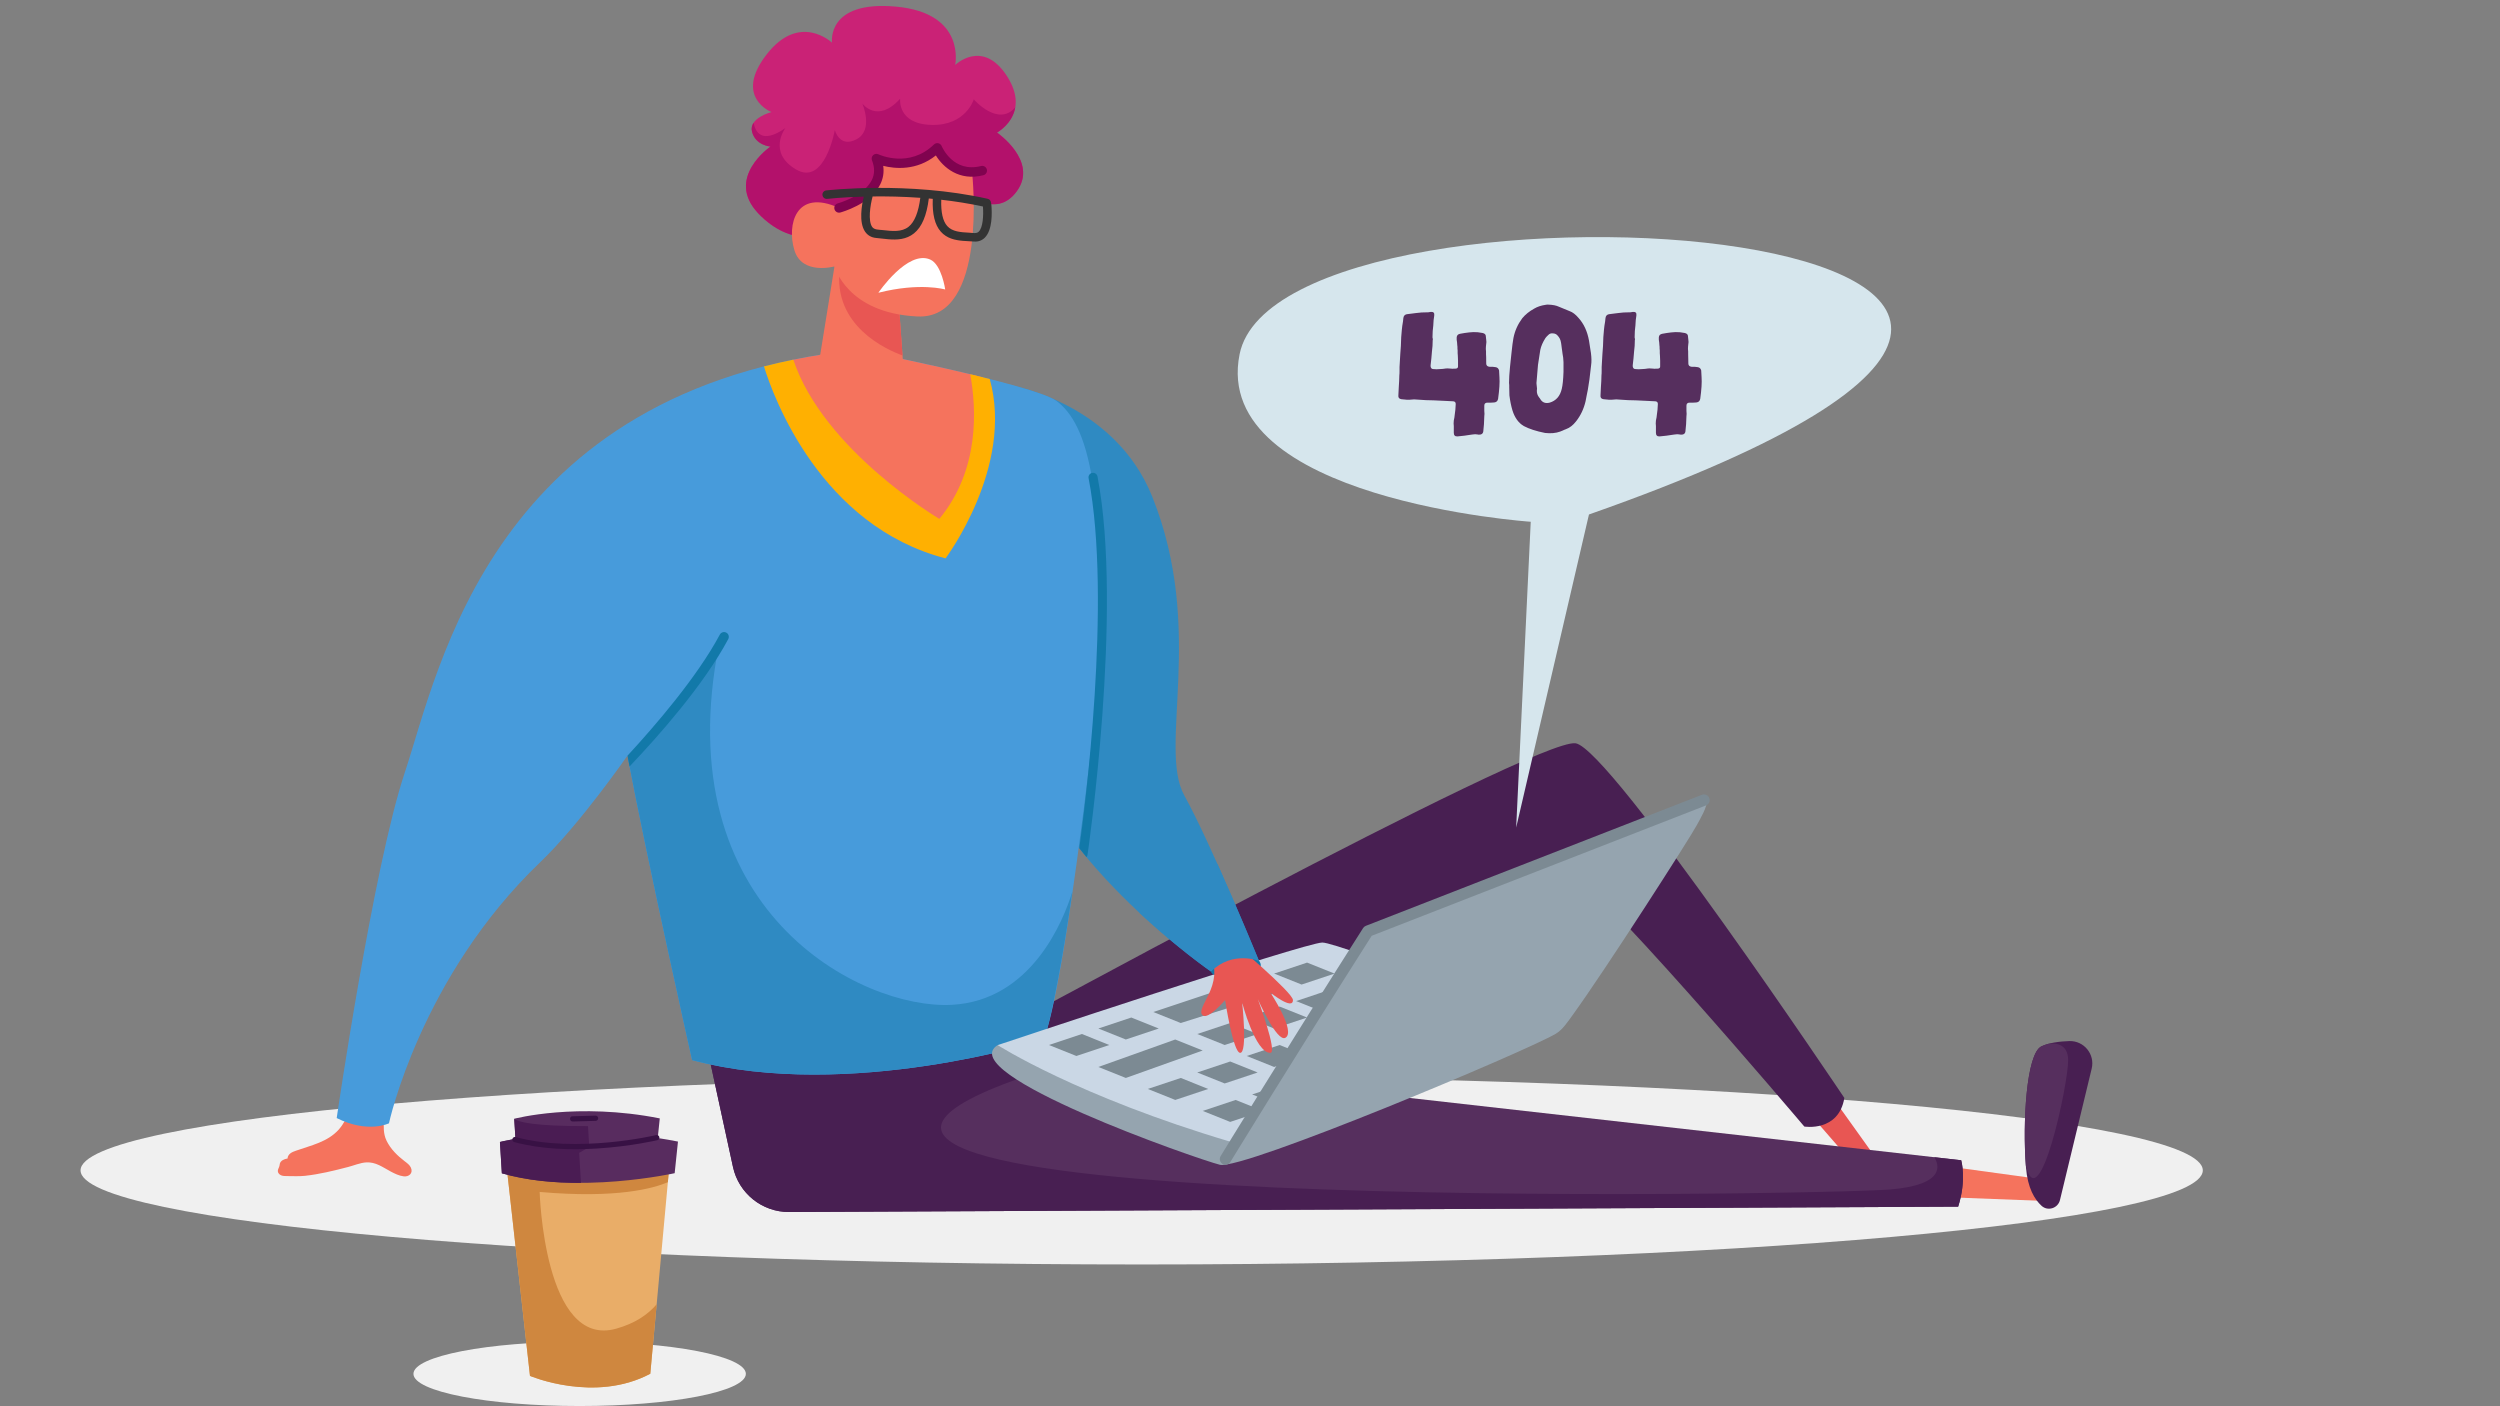 <?xml version="1.0" encoding="UTF-8"?>
<svg xmlns="http://www.w3.org/2000/svg" xmlns:xlink="http://www.w3.org/1999/xlink" width="1440pt" height="810pt" viewBox="0 0 1440 810" version="1.2">
<rect x="0" y="0" width="1440" height="810" fill="#808080" stroke="none"/>
<defs>
<clipPath id="clip1">
  <path d="M 238 772.309 L 430 772.309 L 430 809.867 L 238 809.867 Z M 238 772.309 "/>
</clipPath>
<clipPath id="clip2">
  <path d="M 46.402 619.457 L 1268.816 619.457 L 1268.816 728.637 L 46.402 728.637 Z M 46.402 619.457 "/>
</clipPath>
</defs>
<g id="surface1">
<g clip-path="url(#clip1)" clip-rule="nonzero">
<path style=" stroke:none;fill-rule:nonzero;fill:rgb(94.119%,94.119%,94.119%);fill-opacity:1;" d="M 238.145 791.336 C 238.145 801.566 281.008 809.867 333.879 809.867 C 386.75 809.867 429.613 801.566 429.613 791.336 C 429.613 781.098 386.75 772.801 333.879 772.801 C 281.008 772.801 238.145 781.098 238.145 791.336 "/>
</g>
<g clip-path="url(#clip2)" clip-rule="nonzero">
<path style=" stroke:none;fill-rule:nonzero;fill:rgb(94.119%,94.119%,94.119%);fill-opacity:1;" d="M 46.402 674.125 C 46.402 704.062 320.051 728.336 657.613 728.336 C 995.176 728.336 1268.816 704.062 1268.816 674.125 C 1268.816 644.184 995.176 619.914 657.613 619.914 C 320.051 619.914 46.402 644.184 46.402 674.125 "/>
</g>
<path style=" stroke:none;fill-rule:nonzero;fill:rgb(96.078%,45.099%,36.469%);fill-opacity:1;" d="M 221.059 644.043 C 221.051 648.578 220.613 652.848 222.645 657.031 C 224.973 661.84 228.926 665.73 233.145 668.918 C 234.477 669.93 235.91 670.953 236.629 672.461 C 238.219 675.789 235.461 677.984 232.465 677.578 C 229.781 677.223 227.199 675.949 224.844 674.68 C 220.355 672.254 216.328 669.215 210.957 669.539 C 207.523 669.746 203.855 671.312 200.52 672.184 C 192.32 674.312 183.977 676.391 175.539 677.289 C 172.07 677.656 168.492 677.398 164.988 677.418 C 163.918 677.418 162.809 677.383 161.828 676.938 C 160.852 676.496 160.023 675.562 160.02 674.492 C 160.016 673.473 160.719 672.586 160.957 671.594 C 161.062 671.16 161.074 670.707 161.191 670.27 C 161.68 668.441 163.777 667.586 165.648 667.281 C 165.629 666.109 166.359 665.027 167.293 664.316 C 168.227 663.605 169.348 663.203 170.457 662.812 C 179.203 659.711 188.723 657.805 195.18 650.562 C 198.238 647.133 199.969 642.734 202.641 638.988 C 203.984 637.105 209.152 640.434 210.84 641.168 C 214.074 642.57 217.469 644.039 221.059 644.043 "/>
<path style=" stroke:none;fill-rule:nonzero;fill:rgb(90.979%,33.73%,32.549%);fill-opacity:1;" d="M 1072.535 676.191 L 1011.805 606.355 L 1027.805 593.34 L 1079.816 666.059 L 1072.535 676.191 "/>
<path style=" stroke:none;fill-rule:nonzero;fill:rgb(96.078%,45.099%,36.469%);fill-opacity:1;" d="M 1181.941 691.914 L 1089.207 688.355 L 1089.258 667.348 L 1178.641 679.633 L 1181.941 691.914 "/>
<path style=" stroke:none;fill-rule:nonzero;fill:rgb(28.239%,12.16%,32.159%);fill-opacity:1;" d="M 1186.547 691.211 C 1185.402 695.953 1179.57 697.855 1175.961 694.566 C 1171.973 690.93 1167.91 684.352 1166.961 672.461 C 1164.953 647.488 1167.055 606.934 1175.859 602.695 C 1180.133 600.641 1186.152 599.855 1191.852 599.656 C 1200.363 599.367 1206.809 607.266 1204.809 615.547 L 1186.547 691.211 "/>
<path style=" stroke:none;fill-rule:nonzero;fill:rgb(33.73%,18.43%,36.859%);fill-opacity:1;" d="M 1191.254 610.555 C 1191.16 601.82 1184.938 600.645 1179.984 601.211 C 1178.5 601.609 1177.102 602.094 1175.859 602.695 C 1167.184 606.875 1165.02 646.293 1166.879 671.344 C 1174.586 702.371 1191.398 624.309 1191.254 610.555 "/>
<path style=" stroke:none;fill-rule:nonzero;fill:rgb(28.239%,12.16%,32.159%);fill-opacity:1;" d="M 604.477 678.547 L 709.887 671.961 C 709.887 671.961 885.16 498.422 897.648 497.324 C 910.141 496.223 1039.289 648.895 1039.289 648.895 C 1039.289 648.895 1059.055 652.188 1062.352 632.418 C 1062.352 632.418 927.363 430.965 907.527 428.129 C 884.473 424.832 559.699 602.363 559.699 602.363 L 604.477 678.547 "/>
<path style=" stroke:none;fill-rule:nonzero;fill:rgb(33.73%,18.43%,36.859%);fill-opacity:1;" d="M 403.539 586.289 L 1129.648 668.309 C 1129.648 668.309 1132.898 679.441 1127.898 695.02 L 454.539 698.125 C 438.988 698.195 425.504 687.375 422.199 672.172 L 403.539 586.289 "/>
<path style=" stroke:none;fill-rule:nonzero;fill:rgb(28.239%,12.16%,32.159%);fill-opacity:1;" d="M 429.152 589.18 L 617.609 610.469 C 610.602 613.09 602.688 615.887 593.754 618.883 C 349.16 700.902 1049.172 688.43 1088.699 685.137 C 1121.172 682.434 1116.754 670.672 1114.145 666.559 L 1129.648 668.309 C 1129.648 668.309 1132.895 679.441 1127.898 695.02 L 454.539 698.125 C 438.988 698.195 425.504 687.375 422.199 672.172 L 404.727 591.75 C 412.465 590.922 420.645 590.055 429.152 589.18 "/>
<path style=" stroke:none;fill-rule:nonzero;fill:rgb(21.959%,6.67%,26.669%);fill-opacity:1;" d="M 613.074 603.055 L 762.539 620.359 C 760.457 622.383 758.418 624.367 756.41 626.32 L 612.359 609.609 C 610.551 609.414 609.246 607.789 609.445 605.98 C 609.641 604.164 611.254 602.855 613.074 603.055 "/>
<path style=" stroke:none;fill-rule:nonzero;fill:rgb(18.43%,54.12%,76.079%);fill-opacity:1;" d="M 580.828 221.68 C 580.828 221.68 641.727 231.105 663.754 286.195 C 694.473 363 666.824 430.594 682.184 458.242 C 697.543 485.891 725.184 553.484 725.184 553.484 C 725.184 553.484 709.824 547.34 697.543 559.625 C 697.543 559.625 608.469 498.18 590.043 430.594 C 571.613 363 580.828 221.68 580.828 221.68 "/>
<path style=" stroke:none;fill-rule:nonzero;fill:rgb(27.84%,60.779%,85.88%);fill-opacity:1;" d="M 494.258 201.438 C 494.258 201.438 596.188 221.68 608.469 230.895 C 626.109 244.125 639.441 280.598 629.969 418.301 C 629.969 418.301 613.742 565.566 601.129 599.051 C 601.129 599.051 489.141 634.645 398.652 610.633 C 398.652 610.633 372.547 494.297 361.422 435.23 C 361.422 435.23 334.008 474.762 311.359 496.434 C 242.113 562.691 224.043 647.02 224.043 647.02 C 224.043 647.02 212 653.039 193.938 644.008 C 193.938 644.008 215.012 499.445 233.078 445.23 C 253.105 385.141 283.113 223.73 494.258 201.438 "/>
<path style=" stroke:none;fill-rule:nonzero;fill:rgb(96.078%,45.099%,36.469%);fill-opacity:1;" d="M 493.57 201.516 C 480.562 202.914 468.172 204.855 456.367 207.301 C 444.43 259.477 543.098 307.465 543.098 307.465 C 570.18 275.246 570.672 238.906 566.156 217.332 C 533.445 209.223 494.258 201.438 494.258 201.438 C 494.027 201.465 493.801 201.496 493.57 201.516 "/>
<path style=" stroke:none;fill-rule:nonzero;fill:rgb(18.43%,54.12%,76.079%);fill-opacity:1;" d="M 414.246 370.82 C 383.418 524.605 496.332 581.695 548.363 578.777 C 594.031 576.219 612.441 530.621 617.684 513.543 C 613.082 546.488 605.934 586.293 601.129 599.051 C 601.129 599.051 489.141 634.645 398.652 610.633 C 398.652 610.633 373.066 496.621 361.762 437.031 C 388.527 411.996 414.246 370.82 414.246 370.82 "/>
<path style=" stroke:none;fill-rule:nonzero;fill:rgb(79.219%,84.309%,89.799%);fill-opacity:1;" d="M 574.648 601.98 C 574.648 601.98 751.816 542.902 761.66 542.902 C 771.5 542.902 896.176 592.129 896.176 592.129 L 703.398 663.758 C 703.398 663.758 584.484 621.668 574.648 601.98 "/>
<path style=" stroke:none;fill-rule:nonzero;fill:rgb(48.63%,54.12%,57.649%);fill-opacity:1;" d="M 604.176 601.922 L 619.992 608.246 L 638.977 601.922 L 623.156 595.59 L 604.176 601.922 "/>
<path style=" stroke:none;fill-rule:nonzero;fill:rgb(48.63%,54.12%,57.649%);fill-opacity:1;" d="M 632.648 592.426 L 648.469 598.754 L 667.449 592.426 L 651.633 586.094 L 632.648 592.426 "/>
<path style=" stroke:none;fill-rule:nonzero;fill:rgb(48.63%,54.12%,57.649%);fill-opacity:1;" d="M 689.598 595.59 L 705.414 601.922 L 724.398 595.59 L 708.578 589.262 L 689.598 595.59 "/>
<path style=" stroke:none;fill-rule:nonzero;fill:rgb(48.63%,54.12%,57.649%);fill-opacity:1;" d="M 718.07 586.094 L 733.891 592.426 L 752.871 586.094 L 737.051 579.766 L 718.07 586.094 "/>
<path style=" stroke:none;fill-rule:nonzero;fill:rgb(48.63%,54.12%,57.649%);fill-opacity:1;" d="M 746.543 576.602 L 762.363 582.93 L 781.344 576.602 L 765.527 570.27 L 746.543 576.602 "/>
<path style=" stroke:none;fill-rule:nonzero;fill:rgb(48.63%,54.12%,57.649%);fill-opacity:1;" d="M 661.121 627.234 L 676.941 633.566 L 695.926 627.234 L 680.105 620.906 L 661.121 627.234 "/>
<path style=" stroke:none;fill-rule:nonzero;fill:rgb(48.63%,54.12%,57.649%);fill-opacity:1;" d="M 689.598 617.742 L 705.414 624.07 L 724.398 617.742 L 708.578 611.414 L 689.598 617.742 "/>
<path style=" stroke:none;fill-rule:nonzero;fill:rgb(48.63%,54.12%,57.649%);fill-opacity:1;" d="M 718.07 608.246 L 733.891 614.574 L 752.871 608.246 L 737.051 601.922 L 718.07 608.246 "/>
<path style=" stroke:none;fill-rule:nonzero;fill:rgb(48.63%,54.12%,57.649%);fill-opacity:1;" d="M 692.762 639.895 L 708.578 646.223 L 727.562 639.895 L 711.742 633.566 L 692.762 639.895 "/>
<path style=" stroke:none;fill-rule:nonzero;fill:rgb(48.63%,54.12%,57.649%);fill-opacity:1;" d="M 721.234 630.402 L 737.051 636.73 L 756.035 630.402 L 740.215 624.07 L 721.234 630.402 "/>
<path style=" stroke:none;fill-rule:nonzero;fill:rgb(48.63%,54.12%,57.649%);fill-opacity:1;" d="M 632.648 614.574 L 648.469 620.906 L 692.762 605.082 L 676.941 598.754 L 632.648 614.574 "/>
<path style=" stroke:none;fill-rule:nonzero;fill:rgb(48.63%,54.12%,57.649%);fill-opacity:1;" d="M 733.891 560.781 L 749.707 567.105 L 768.691 560.781 L 752.871 554.449 L 733.891 560.781 "/>
<path style=" stroke:none;fill-rule:nonzero;fill:rgb(48.63%,54.12%,57.649%);fill-opacity:1;" d="M 664.285 582.93 L 680.105 589.262 L 740.215 570.27 L 721.234 563.941 L 664.285 582.93 "/>
<path style=" stroke:none;fill-rule:nonzero;fill:rgb(58.429%,64.31%,68.629%);fill-opacity:1;" d="M 574.648 601.98 C 574.648 601.98 620.578 631.516 709.164 657.77 C 712.164 658.656 782.727 538.668 785.375 536.621 C 788.465 534.23 982.785 458.555 983.145 460.359 C 983.938 464.328 978.742 472.594 977.363 475.27 C 973.957 481.867 924.406 559.148 905.59 585.023 C 902.98 588.609 900.078 593.078 896.176 595.414 C 879.773 605.262 715.727 674.176 702.598 670.895 C 689.477 667.613 548.395 618.387 574.648 601.98 "/>
<path style=" stroke:none;fill-rule:nonzero;fill:rgb(48.63%,54.12%,57.649%);fill-opacity:1;" d="M 705.879 670.895 C 705.297 670.895 704.703 670.742 704.172 670.414 C 702.625 669.473 702.137 667.453 703.086 665.902 C 703.441 665.316 739.715 605.98 785.141 534.574 C 785.512 533.992 786.066 533.535 786.715 533.281 L 980.293 457.797 C 981.969 457.137 983.879 457.973 984.539 459.664 C 985.195 461.352 984.363 463.258 982.676 463.914 L 790.102 539.008 C 744.977 609.953 709.043 668.734 708.68 669.324 C 708.066 670.34 706.984 670.895 705.879 670.895 "/>
<path style=" stroke:none;fill-rule:nonzero;fill:rgb(100%,69.019%,0.78%);fill-opacity:1;" d="M 541.055 298.875 C 541.055 298.875 474.297 259.379 456.938 207.152 C 451.145 208.336 445.516 209.637 440.039 211.047 C 445.52 228.883 472.668 302.953 544.645 321.617 C 544.645 321.617 584.238 268.891 570.094 218.32 C 566.426 217.391 562.656 216.465 558.84 215.551 C 562.484 235.238 564.41 270.613 541.055 298.875 "/>
<path style=" stroke:none;fill-rule:nonzero;fill:rgb(7.059%,47.449%,66.269%);fill-opacity:1;" d="M 361.43 435.285 C 377.645 417.707 401.711 389.711 414.621 365.527 C 415.336 364.184 416.98 363.68 418.344 364.395 C 419.68 365.109 420.188 366.777 419.469 368.117 C 405.348 394.578 379.023 424.25 362.617 441.5 C 362.207 439.367 361.812 437.289 361.43 435.285 "/>
<path style=" stroke:none;fill-rule:nonzero;fill:rgb(91.37%,67.839%,40.779%);fill-opacity:1;" d="M 374.566 791.281 L 385.422 672.941 L 291.891 672.637 L 305.266 792.512 C 305.266 792.512 342.43 808.336 374.566 791.281 "/>
<path style=" stroke:none;fill-rule:nonzero;fill:rgb(81.18%,52.939%,24.709%);fill-opacity:1;" d="M 384.688 680.934 C 376.637 684.414 355.5 690.492 310.844 686.562 C 310.844 686.562 313.355 776.93 354.883 765.332 C 365.766 762.293 373.18 757.176 378.238 751.289 L 374.566 791.281 C 342.43 808.336 305.266 792.512 305.266 792.512 L 291.891 672.637 L 385.422 672.941 L 384.688 680.934 "/>
<path style=" stroke:none;fill-rule:nonzero;fill:rgb(34.509%,17.249%,37.25%);fill-opacity:1;" d="M 296.902 655.941 L 296.195 644.398 C 296.195 644.398 332.598 634.77 380.031 644.195 L 378.855 655.504 C 382.672 656.09 386.559 656.754 390.512 657.543 L 388.609 675.762 C 388.609 675.762 332.062 688.277 289.066 675.824 L 287.965 657.789 C 287.965 657.789 291.16 656.953 296.902 655.941 "/>
<path style=" stroke:none;fill-rule:nonzero;fill:rgb(29.019%,10.979%,32.549%);fill-opacity:1;" d="M 296.195 644.418 C 298.441 646.312 307.414 648.723 338.688 648.645 L 339.426 660.672 L 333.598 664.051 L 334.652 681.336 C 319.719 681.391 303.617 680.039 289.066 675.824 L 287.965 657.789 C 287.965 657.789 291.16 656.953 296.902 655.941 L 296.195 644.418 "/>
<path style=" stroke:none;fill-rule:nonzero;fill:rgb(21.959%,6.67%,26.669%);fill-opacity:1;" d="M 343.684 661.559 C 363.32 660.355 378.398 656.797 378.66 656.734 C 379.469 656.543 379.965 655.73 379.77 654.922 C 379.574 654.109 378.742 653.617 377.953 653.809 C 377.5 653.918 332.441 664.535 297.004 654.934 C 296.18 654.715 295.375 655.195 295.156 656 C 294.938 656.797 295.414 657.625 296.211 657.844 C 311.715 662.043 328.977 662.461 343.684 661.559 "/>
<path style=" stroke:none;fill-rule:nonzero;fill:rgb(21.959%,6.67%,26.669%);fill-opacity:1;" d="M 343.152 645.617 C 343.961 645.566 344.59 644.883 344.566 644.066 C 344.547 643.234 343.855 642.582 343.02 642.602 L 329.805 642.973 C 328.859 642.898 328.324 643.691 328.344 644.52 C 328.371 645.352 329.062 646.008 329.891 645.984 L 343.105 645.617 C 343.121 645.617 343.141 645.617 343.152 645.617 "/>
<path style=" stroke:none;fill-rule:nonzero;fill:rgb(7.059%,47.449%,66.269%);fill-opacity:1;" d="M 697.543 559.625 C 697.543 559.625 697.543 562.695 706.754 562.695 C 715.969 562.695 734.398 559.625 722.113 550.41 C 709.824 541.191 697.543 559.625 697.543 559.625 "/>
<path style=" stroke:none;fill-rule:nonzero;fill:rgb(90.979%,33.73%,32.549%);fill-opacity:1;" d="M 709.969 542.414 C 709.969 542.414 744.738 571.703 744.738 576.047 C 744.738 582.191 731.715 571.703 731.715 571.703 C 731.715 571.703 746.66 594.172 740.398 597.758 C 735.5 600.566 724.496 575.477 724.496 575.477 C 724.496 575.477 736.055 606.445 731.715 606.445 C 723.031 606.445 715.48 577.516 715.48 577.516 C 715.48 577.516 718.688 606.445 714.348 606.445 C 710.27 606.445 705.664 576.047 705.664 576.047 C 705.664 576.047 695.711 587.801 692.641 584.73 C 688.301 580.391 705.664 567.359 696.98 549.992 C 690.844 537.707 709.969 542.414 709.969 542.414 "/>
<path style=" stroke:none;fill-rule:nonzero;fill:rgb(18.43%,54.12%,76.079%);fill-opacity:1;" d="M 656.336 525.797 C 678.57 546.527 697.543 559.625 697.543 559.625 C 709.824 547.34 725.184 553.484 725.184 553.484 C 725.184 553.484 713.582 525.121 701.238 497.625 C 684.242 504.77 667.941 513.453 656.336 525.797 "/>
<path style=" stroke:none;fill-rule:nonzero;fill:rgb(79.219%,13.329%,46.269%);fill-opacity:1;" d="M 554.586 109.605 C 554.586 109.605 573.234 127.387 585.719 110.086 C 598.199 92.789 574.262 76.363 574.262 76.363 C 574.262 76.363 594.066 65.645 580.031 43.863 C 565.996 22.086 550.188 37.414 550.188 37.414 C 550.188 37.414 556.637 7.562 516.207 3.824 C 475.781 0.082 479.238 24.582 479.238 24.582 C 479.238 24.582 460.586 6.801 441.523 31.43 C 422.461 56.051 444.367 64.539 444.367 64.539 C 444.367 64.539 431.141 67.926 433.172 75.867 C 435.207 83.805 443.824 84.418 443.824 84.418 C 443.824 84.418 417.434 102.465 436.758 122.887 C 456.09 143.312 476.574 135.242 476.574 135.242 L 554.586 109.605 "/>
<path style=" stroke:none;fill-rule:nonzero;fill:rgb(70.2%,6.67%,41.959%);fill-opacity:1;" d="M 476.574 135.242 L 554.586 109.605 C 554.586 109.605 573.234 127.387 585.719 110.086 C 598.199 92.789 574.262 76.363 574.262 76.363 C 574.262 76.363 583.133 71.551 584.785 61.836 C 574.922 73.395 560.898 57.227 560.898 57.227 C 560.898 57.227 556.355 72.496 536.48 71.949 C 516.605 71.402 518.504 56.816 518.504 56.816 C 505.348 71.469 496.668 59.594 496.668 59.594 C 496.668 59.594 503.379 74.797 493.477 80.152 C 483.57 85.512 480.859 74.926 480.859 74.926 C 480.859 74.926 475.086 107.426 458.473 97.582 C 441.852 87.742 452.367 73.766 452.367 73.766 C 438.551 83.418 435 75.727 434.094 70.711 C 433.117 72.152 432.66 73.867 433.172 75.867 C 435.207 83.805 443.824 84.418 443.824 84.418 C 443.824 84.418 417.434 102.465 436.758 122.887 C 456.09 143.312 476.574 135.242 476.574 135.242 "/>
<path style=" stroke:none;fill-rule:nonzero;fill:rgb(96.078%,45.099%,36.469%);fill-opacity:1;" d="M 482.141 144.285 L 469.176 224.566 L 500.664 251.633 L 521.953 234.199 L 517.621 173.594 L 482.141 144.285 "/>
<path style=" stroke:none;fill-rule:nonzero;fill:rgb(90.979%,33.73%,32.549%);fill-opacity:1;" d="M 519.848 204.746 C 510.781 201.477 479.531 187.723 483.707 154.598 L 517.656 174.098 L 519.848 204.746 "/>
<path style=" stroke:none;fill-rule:nonzero;fill:rgb(96.078%,45.099%,36.469%);fill-opacity:1;" d="M 559.965 99.809 C 559.965 99.809 569.324 184.203 528.473 182.289 C 487.617 180.375 480.691 153.438 480.691 153.438 C 480.691 153.438 462.023 158.707 457.582 144.16 C 453.145 129.621 458.234 108.359 483.285 119.77 C 483.285 119.77 512.867 111.84 504.797 91.348 C 504.797 91.348 524.062 100.512 539.867 85.18 C 539.867 85.18 545.543 100.727 559.965 99.809 "/>
<path style=" stroke:none;fill-rule:nonzero;fill:rgb(50.2%,1.18%,30.98%);fill-opacity:1;" d="M 483.969 122.414 C 482.52 122.785 481.043 121.926 480.652 120.48 C 480.262 119.02 481.125 117.523 482.578 117.129 C 482.73 117.094 497.488 113.012 502.113 103.816 C 503.871 100.312 503.918 96.562 502.258 92.348 C 501.852 91.305 502.117 90.117 502.938 89.352 C 503.758 88.586 504.961 88.398 505.973 88.883 C 506.688 89.215 523.766 97 537.969 83.219 C 538.617 82.59 539.535 82.32 540.422 82.504 C 541.309 82.688 542.047 83.297 542.391 84.133 C 542.656 84.766 549.16 99.719 565.102 95.629 C 566.562 95.258 568.051 96.137 568.422 97.602 C 568.801 99.059 567.914 100.551 566.457 100.922 C 552.41 104.523 543.227 96.32 539.051 89.535 C 527.836 98.469 515.492 97.234 508.738 95.523 C 509.273 99.297 508.691 102.898 506.984 106.285 C 501.25 117.668 484.695 122.223 483.996 122.41 C 483.988 122.41 483.977 122.414 483.969 122.414 "/>
<path style=" stroke:none;fill-rule:nonzero;fill:rgb(100%,100%,100%);fill-opacity:1;" d="M 544.438 166.75 C 544.438 166.75 530.094 162.508 505.934 168.629 C 505.934 168.629 522.777 143.789 535.793 149.488 C 542.414 152.395 544.438 166.75 544.438 166.75 "/>
<path style=" stroke:none;fill-rule:nonzero;fill:rgb(20%,20%,20%);fill-opacity:1;" d="M 563.785 133.41 C 562.508 134.695 560.402 134.145 558.266 134.031 C 553.496 133.773 548.555 133.527 545.574 130.168 C 543.055 127.324 541.918 122.23 542.164 115.051 C 549.992 115.941 558.086 117.203 566.172 118.945 C 566.559 124.348 566.16 131.008 563.785 133.41 Z M 523.379 130.586 C 519.395 133.801 513.867 133.145 508.516 132.535 C 506.031 132.246 503.551 132.445 502.328 130.645 C 499.965 127.16 501.176 118.527 502.629 113.152 C 510.625 113.055 519.996 113.219 530.098 113.941 C 529.043 122.215 526.801 127.832 523.379 130.586 Z M 570.992 117.453 C 570.977 117.238 570.887 117.055 570.812 116.859 C 570.793 115.758 570.07 114.762 568.941 114.508 C 523.016 104.227 476.344 109.629 475.879 109.684 C 474.531 109.844 473.57 111.066 473.73 112.41 C 473.871 113.594 474.824 114.477 475.961 114.57 C 476.125 114.59 476.293 114.586 476.465 114.562 C 476.652 114.539 484.812 113.602 497.527 113.258 C 496.359 118.082 494.605 128.012 498.258 133.402 C 499.734 135.574 501.953 136.844 504.672 137.07 C 505.738 137.16 506.836 137.289 507.949 137.418 C 509.148 137.559 510.383 137.699 511.625 137.805 C 516.68 138.227 521.98 138.023 526.461 134.414 C 530.996 130.766 533.777 124.156 534.996 114.332 C 535.75 114.395 536.512 114.473 537.27 114.543 C 536.93 123.309 538.434 129.52 541.898 133.43 C 545.383 137.363 550.102 138.352 554.68 138.734 C 555.805 138.828 556.922 138.887 558.012 138.941 C 559.016 138.992 560.004 139.047 560.953 139.125 C 563.422 139.336 565.609 138.555 567.277 136.867 C 571.664 132.445 571.488 122.805 570.992 117.453 "/>
<path style=" stroke:none;fill-rule:nonzero;fill:rgb(7.059%,47.449%,66.269%);fill-opacity:1;" d="M 629.102 272.379 C 627.684 272.652 626.758 274.02 627.031 275.434 C 640.547 345.625 624.57 467.832 621.68 488.605 C 623.035 490.32 624.406 492.012 625.797 493.688 C 626.098 493.332 626.336 492.914 626.41 492.418 C 626.617 491.027 647.055 351.836 632.156 274.445 C 631.891 273.027 630.523 272.129 629.102 272.379 "/>
<path style=" stroke:none;fill-rule:nonzero;fill:rgb(83.919%,90.199%,92.94%);fill-opacity:1;" d="M 873.312 476.676 L 881.703 300.535 C 881.703 300.535 697.223 287.949 713.996 204.074 C 737.855 84.742 1393.207 128.586 915.242 296.34 L 873.312 476.676 "/>
<path style=" stroke:none;fill-rule:nonzero;fill:rgb(33.73%,18.43%,36.859%);fill-opacity:1;" d="M 837.387 245.406 C 837.242 244.52 837.242 243.457 837.387 242.199 L 837.723 240.543 L 837.938 238.773 C 838.234 237.004 838.422 234.984 838.492 232.695 C 838.492 231.738 838.016 231.227 837.059 231.152 L 832.75 230.93 L 825.789 230.598 C 825.129 230.527 823.652 230.488 821.367 230.488 L 814.52 230.047 L 813.082 230.156 L 811.652 230.266 L 810.438 230.266 L 809.438 230.156 L 808.227 230.047 L 807.117 229.934 C 805.867 229.715 805.316 228.98 805.461 227.727 C 805.461 227.578 805.539 226.035 805.688 223.086 L 805.902 219.547 L 806.016 216.121 C 806.086 215.754 806.129 214.945 806.129 213.691 L 806.129 211.371 L 806.566 203.859 L 806.898 199.328 C 806.977 195.645 807.16 192.516 807.457 189.934 C 807.598 188.387 807.82 186.805 808.117 185.184 L 808.336 183.195 C 808.484 181.945 809.148 181.207 810.324 180.984 L 815.629 180.316 C 817.469 180.027 819.824 179.879 822.699 179.879 L 822.918 179.879 L 823.363 179.766 L 824.133 179.66 C 825.676 179.512 826.34 180.211 826.121 181.758 C 825.824 183.379 825.641 185.293 825.57 187.5 C 825.496 188.312 825.383 189.383 825.238 190.707 L 825.129 193.91 L 825.129 194.465 L 825.238 194.91 C 825.383 195.199 825.383 195.531 825.238 195.902 L 825.129 199.219 C 825.055 200.395 824.945 201.5 824.797 202.531 L 824.465 206.402 L 824.027 210.375 L 824.027 211.039 C 824.168 212.07 824.684 212.586 825.57 212.586 C 826.82 212.734 828.109 212.734 829.438 212.586 L 831.09 212.48 L 832.75 212.254 C 833.34 212.184 833.961 212.184 834.625 212.254 L 836.176 212.363 C 836.543 212.441 836.871 212.441 837.168 212.363 L 838.164 212.363 C 839.41 212.363 839.969 211.812 839.82 210.711 L 839.82 207.727 L 839.707 204.852 L 839.598 203.418 L 839.598 201.98 C 839.523 201.684 839.488 201.242 839.488 200.652 L 839.488 199.77 L 839.379 198.773 L 839.266 197.23 L 839.047 195.68 L 839.047 194.352 C 839.121 193.176 839.785 192.477 841.031 192.254 L 843.574 191.812 L 846.117 191.48 C 847.812 191.258 849.504 191.223 851.195 191.371 L 854.07 191.812 C 855.246 192.105 855.836 192.734 855.836 193.691 L 856.062 195.789 C 856.207 196.676 856.207 197.414 856.062 198 C 855.91 199.184 855.836 200.176 855.836 200.988 L 855.949 202.418 L 855.949 203.969 C 856.023 204.703 856.062 206.359 856.062 208.941 L 856.062 209.383 C 856.062 210.488 856.688 211.117 857.938 211.262 L 859.707 211.262 C 860.145 211.262 860.734 211.336 861.469 211.484 C 862.504 211.633 863.168 212.254 863.465 213.359 L 863.68 217.336 C 863.902 220.289 863.641 224.414 862.906 229.715 C 862.688 230.969 861.949 231.668 860.699 231.816 L 858.93 231.922 L 857.055 231.922 C 855.652 231.852 854.953 232.445 854.953 233.691 L 854.953 236.68 C 855.102 237.93 855.102 238.957 854.953 239.77 C 854.879 243.086 854.691 245.887 854.402 248.172 C 854.324 249.715 853.406 250.453 851.641 250.379 C 851.492 250.379 851.383 250.344 851.309 250.266 L 850.977 250.266 C 850.242 250.117 849.648 250.082 849.215 250.16 L 848.215 250.266 L 847.332 250.379 C 844.75 250.82 842.141 251.152 839.488 251.371 C 838.086 251.445 837.387 250.746 837.387 249.27 L 837.387 245.406 "/>
<path style=" stroke:none;fill-rule:nonzero;fill:rgb(33.73%,18.43%,36.859%);fill-opacity:1;" d="M 885 220.656 L 885.109 221.867 L 885.223 222.863 C 885.363 223.602 885.363 224.266 885.223 224.852 C 885.148 226.398 885.59 227.766 886.551 228.941 L 886.988 229.496 L 887.32 230.047 C 888.496 231.887 890.262 232.516 892.621 231.922 C 896.309 230.82 898.621 228.168 899.582 223.969 C 900.094 221.906 900.426 218.668 900.574 214.246 L 900.574 208.609 C 900.504 206.691 900.32 205.074 900.023 203.742 L 899.805 202.09 L 899.582 200.543 C 899.508 200.027 899.434 199.434 899.359 198.773 L 899.25 198 L 899.141 197.336 C 898.918 195.715 898.219 194.32 897.043 193.141 C 896.449 192.477 895.645 192.105 894.609 192.035 C 893.508 191.887 892.621 192.148 891.957 192.809 C 891.074 193.621 890.484 194.246 890.191 194.688 C 888.645 197.117 887.648 199.402 887.211 201.539 C 886.695 204.852 886.254 207.727 885.883 210.156 Z M 891.738 175.457 C 894.312 175.531 896.379 175.938 897.922 176.672 L 904.113 179.219 C 905.805 179.805 907.496 181.094 909.191 183.082 C 912.285 186.473 914.309 190.859 915.27 196.234 L 915.82 199.77 L 916.375 203.305 C 916.742 206.105 916.777 208.461 916.48 210.375 C 915.82 216.641 915.191 221.316 914.605 224.414 L 913.941 227.727 L 913.281 231.152 C 912.25 235.57 910.406 239.438 907.758 242.754 C 906.059 244.961 904.074 246.473 901.793 247.285 L 900.906 247.617 L 900.246 247.945 C 899.582 248.242 899.031 248.461 898.586 248.609 C 896.16 249.496 893.285 249.75 889.969 249.383 C 884.816 248.352 880.73 247.027 877.707 245.406 C 874.688 243.637 872.52 240.652 871.191 236.453 C 870.379 233.727 869.793 230.82 869.422 227.727 C 869.352 226.988 869.316 225.477 869.316 223.195 L 869.316 221.867 L 869.203 220.543 C 869.203 218.188 869.387 215.164 869.754 211.484 L 870.195 207.281 L 870.641 203.082 C 871.008 199.473 871.375 196.676 871.742 194.688 C 872.551 190.562 874.246 186.77 876.828 183.305 C 878.594 181.168 880.871 179.324 883.676 177.777 C 885.512 176.672 887.723 175.938 890.301 175.57 L 891.074 175.457 L 891.738 175.457 "/>
<path style=" stroke:none;fill-rule:nonzero;fill:rgb(33.73%,18.43%,36.859%);fill-opacity:1;" d="M 953.816 245.406 C 953.676 244.52 953.676 243.457 953.816 242.199 L 954.156 240.543 L 954.375 238.773 C 954.672 237.004 954.855 234.984 954.926 232.695 C 954.926 231.738 954.445 231.227 953.492 231.152 L 949.184 230.93 L 942.227 230.598 C 941.562 230.527 940.086 230.488 937.801 230.488 L 930.949 230.047 L 929.52 230.156 L 928.082 230.266 L 926.867 230.266 L 925.871 230.156 L 924.66 230.047 L 923.555 229.934 C 922.297 229.715 921.746 228.98 921.898 227.727 C 921.898 227.578 921.969 226.035 922.117 223.086 L 922.34 219.547 L 922.445 216.121 C 922.52 215.754 922.559 214.945 922.559 213.691 L 922.559 211.371 L 922.996 203.859 L 923.332 199.328 C 923.406 195.645 923.59 192.516 923.887 189.934 C 924.031 188.387 924.25 186.805 924.547 185.184 L 924.766 183.195 C 924.914 181.945 925.578 181.207 926.754 180.984 L 932.059 180.316 C 933.898 180.027 936.258 179.879 939.129 179.879 L 939.352 179.879 L 939.793 179.766 L 940.566 179.66 C 942.109 179.512 942.773 180.211 942.555 181.758 C 942.258 183.379 942.074 185.293 942 187.5 C 941.93 188.312 941.816 189.383 941.668 190.707 L 941.562 193.91 L 941.562 194.465 L 941.668 194.91 C 941.816 195.199 941.816 195.531 941.668 195.902 L 941.562 199.219 C 941.484 200.395 941.375 201.5 941.23 202.531 L 940.898 206.402 L 940.457 210.375 L 940.457 211.039 C 940.602 212.07 941.117 212.586 942 212.586 C 943.254 212.734 944.543 212.734 945.871 212.586 L 947.527 212.48 L 949.184 212.254 C 949.77 212.184 950.398 212.184 951.059 212.254 L 952.605 212.363 C 952.973 212.441 953.305 212.441 953.598 212.363 L 954.594 212.363 C 955.848 212.363 956.398 211.812 956.25 210.711 L 956.25 207.727 L 956.137 204.852 L 956.031 203.418 L 956.031 201.98 C 955.953 201.684 955.922 201.242 955.922 200.652 L 955.922 199.77 L 955.812 198.773 L 955.699 197.23 L 955.48 195.68 L 955.48 194.352 C 955.551 193.176 956.215 192.477 957.469 192.254 L 960.008 191.812 L 962.547 191.48 C 964.242 191.258 965.938 191.223 967.629 191.371 L 970.504 191.812 C 971.676 192.105 972.27 192.734 972.27 193.691 L 972.488 195.789 C 972.637 196.676 972.637 197.414 972.488 198 C 972.34 199.184 972.27 200.176 972.27 200.988 L 972.383 202.418 L 972.383 203.969 C 972.453 204.703 972.488 206.359 972.488 208.941 L 972.488 209.383 C 972.488 210.488 973.117 211.117 974.371 211.262 L 976.137 211.262 C 976.578 211.262 977.168 211.336 977.906 211.484 C 978.934 211.633 979.598 212.254 979.895 213.359 L 980.113 217.336 C 980.332 220.289 980.074 224.414 979.336 229.715 C 979.117 230.969 978.383 231.668 977.129 231.816 L 975.359 231.922 L 973.484 231.922 C 972.086 231.852 971.391 232.445 971.391 233.691 L 971.391 236.68 C 971.531 237.93 971.531 238.957 971.391 239.77 C 971.312 243.086 971.129 245.887 970.832 248.172 C 970.762 249.715 969.84 250.453 968.074 250.379 C 967.926 250.379 967.812 250.344 967.738 250.266 L 967.414 250.266 C 966.672 250.117 966.086 250.082 965.645 250.16 L 964.648 250.266 L 963.766 250.379 C 961.184 250.82 958.57 251.152 955.922 251.371 C 954.523 251.445 953.816 250.746 953.816 249.27 L 953.816 245.406 "/>
</g>
</svg>
